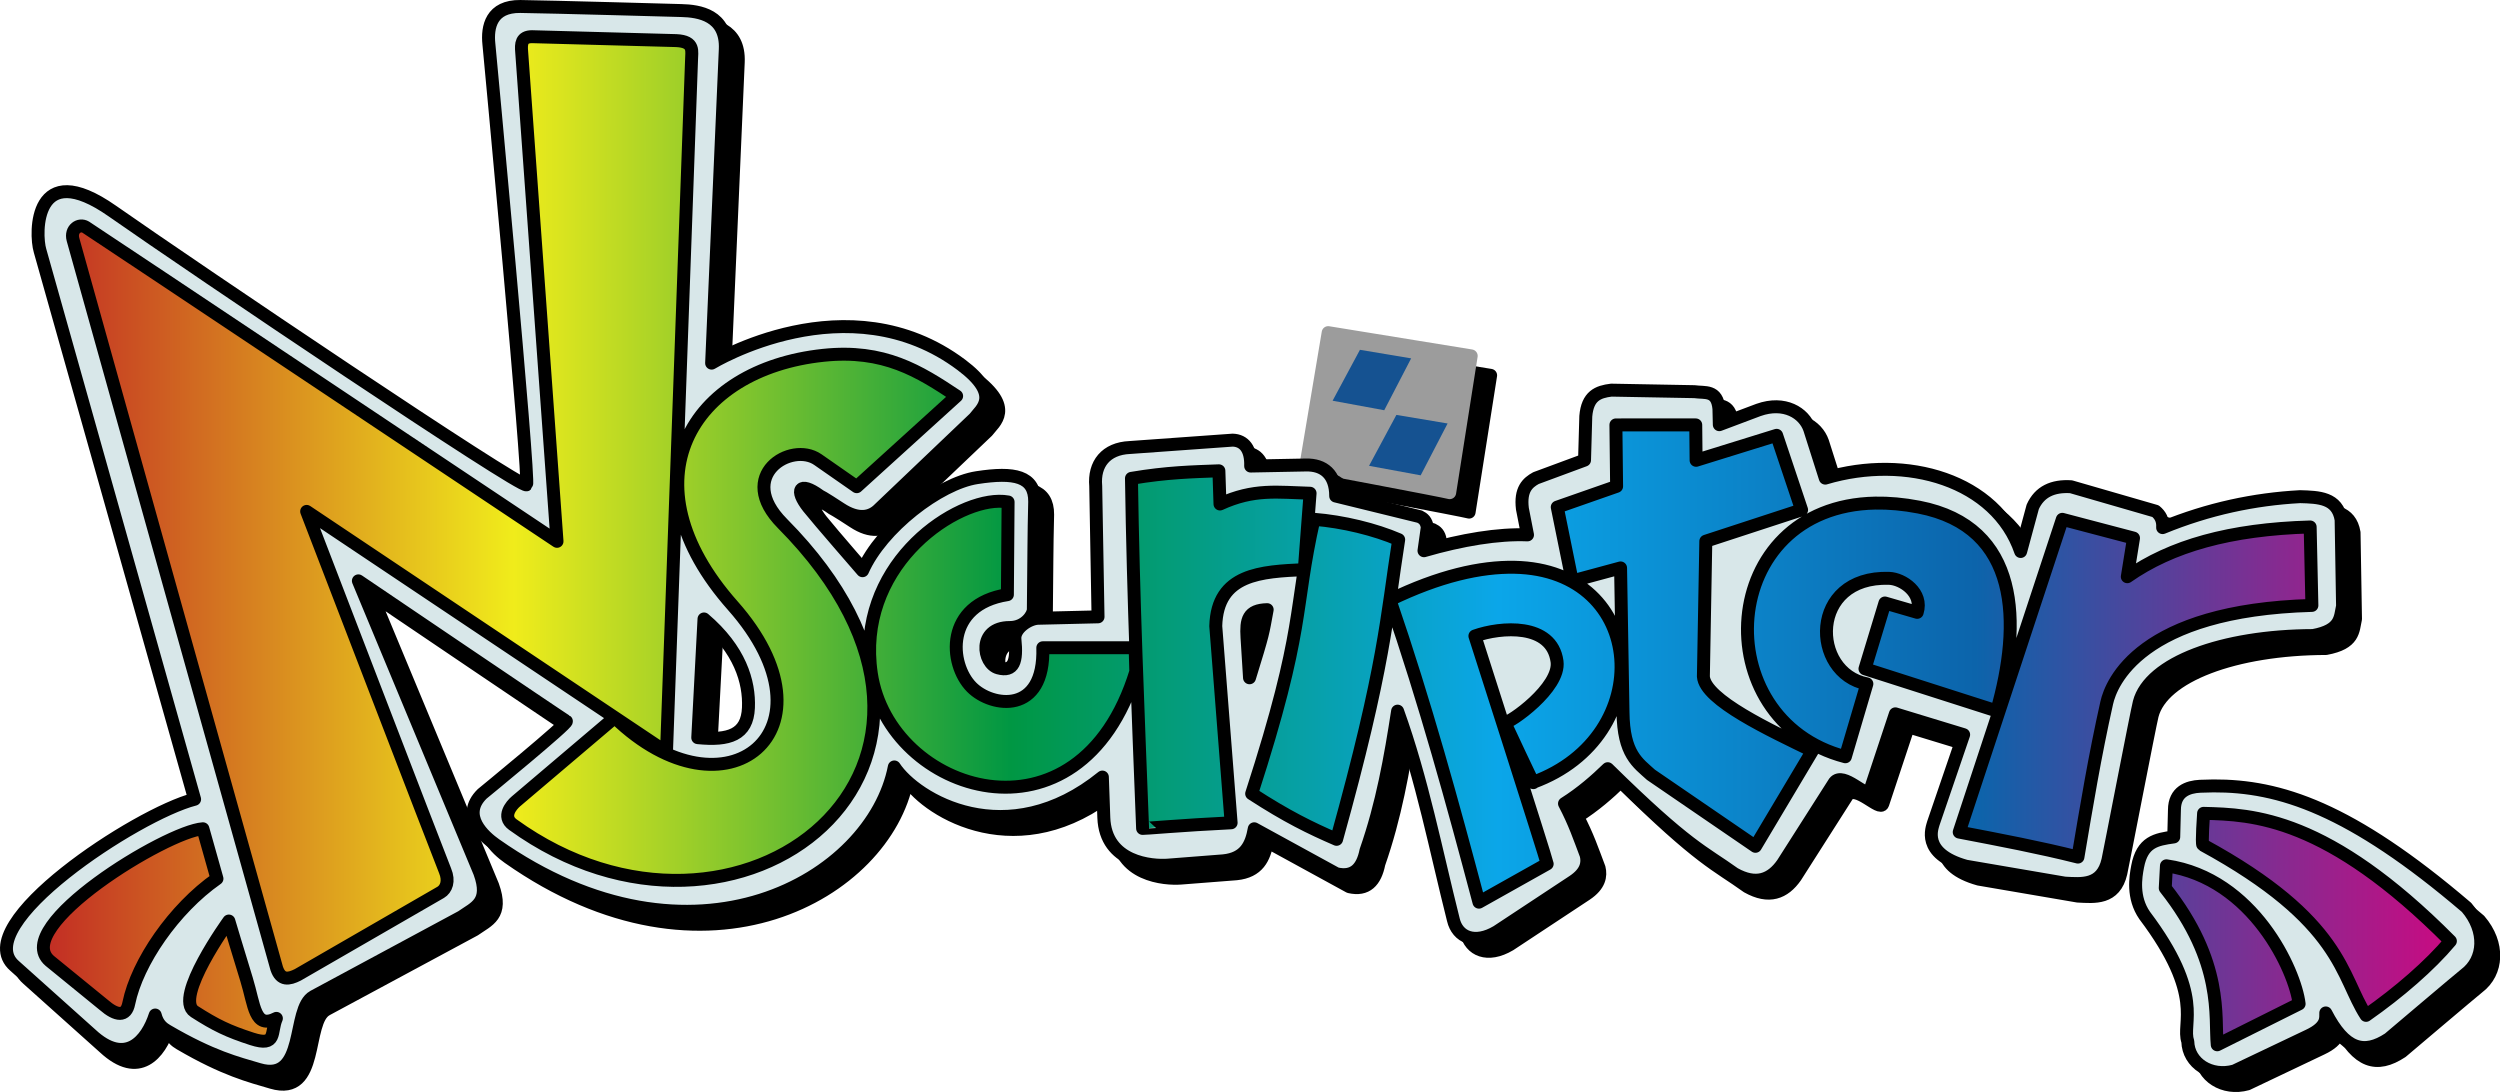 <?xml version="1.0" encoding="UTF-8" standalone="no"?>
<!-- Created with Inkscape (http://www.inkscape.org/) -->

<svg
   version="1.1"
   id="svg1"
   width="3839"
   height="1676.816"
   viewBox="0 0 3839 1676.816"
   sodipodi:docname="onscripter.svg"
   inkscape:version="1.3.2 (091e20e, 2023-11-25, custom)"
   xmlns:inkscape="http://www.inkscape.org/namespaces/inkscape"
   xmlns:sodipodi="http://sodipodi.sourceforge.net/DTD/sodipodi-0.dtd"
   xmlns:xlink="http://www.w3.org/1999/xlink"
   xmlns="http://www.w3.org/2000/svg"
   xmlns:svg="http://www.w3.org/2000/svg">
  <defs
     id="defs1">
    <linearGradient
       id="linearGradient6"
       inkscape:collect="always">
      <stop
         style="stop-color:#c22b24;stop-opacity:1;"
         offset="0"
         id="stop7" />
      <stop
         style="stop-color:#f0ec1b;stop-opacity:1;"
         offset="0.196"
         id="stop9" />
      <stop
         style="stop-color:#009743;stop-opacity:1;"
         offset="0.402"
         id="stop10" />
      <stop
         style="stop-color:#0ba6e9;stop-opacity:1;"
         offset="0.604"
         id="stop11" />
      <stop
         style="stop-color:#0c64ab;stop-opacity:1;"
         offset="0.802"
         id="stop12" />
      <stop
         style="stop-color:#cc0981;stop-opacity:1;"
         offset="1"
         id="stop8" />
    </linearGradient>
    <linearGradient
       inkscape:collect="always"
       xlink:href="#linearGradient6"
       id="linearGradient8"
       x1="42.555"
       y1="515.208"
       x2="476.824"
       y2="515.208"
       gradientUnits="userSpaceOnUse"
       gradientTransform="matrix(8.529,0,0,8.529,-299.529,-3562.865)" />
  </defs>
  <sodipodi:namedview
     id="namedview1"
     pagecolor="#ffffff"
     bordercolor="#000000"
     borderopacity="0.25"
     inkscape:showpageshadow="2"
     inkscape:pageopacity="0.0"
     inkscape:pagecheckerboard="0"
     inkscape:deskcolor="#d1d1d1"
     showgrid="false"
     inkscape:zoom="0.62138539"
     inkscape:cx="1671.2656"
     inkscape:cy="974.43553"
     inkscape:window-width="3840"
     inkscape:window-height="2054"
     inkscape:window-x="-11"
     inkscape:window-y="-11"
     inkscape:window-maximized="1"
     inkscape:current-layer="svg1" />
  <g
     inkscape:label="g7"
     id="g1"
     transform="matrix(8.529,0,0,8.529,-299.529,-3562.866)"
     style="display:inline">
    <path
       style="display:inline;fill:#000000;fill-opacity:1;fill-rule:evenodd;stroke:#000000;stroke-width:2.333;stroke-linejoin:round;stroke-dasharray:none"
       d="m 299.624,509.937 c -1.062,-0.312 -25.876,-4.971 -25.876,-4.971 l 4.001,-23.841 25.75,4.188 z"
       id="path1"
       sodipodi:nodetypes="ccccc" />
    <path
       style="display:inline;fill:#9c9c9c;fill-opacity:1;fill-rule:evenodd;stroke:#9c9c9c;stroke-width:2.333;stroke-linejoin:round;stroke-dasharray:none;stroke-opacity:1"
       d="m 296.125,506.438 c -1.062,-0.312 -25.876,-4.971 -25.876,-4.971 L 274.25,477.625 300,481.812 Z"
       id="path15"
       sodipodi:nodetypes="ccccc" />
    <path
       style="display:inline;fill:#155291;fill-opacity:1;fill-rule:evenodd;stroke:#000000;stroke-width:0;stroke-dasharray:none"
       d="m 279.969,480.717 9.219,1.542 -4.844,9.338 -9.298,-1.713 z"
       id="path16"
       sodipodi:nodetypes="ccccc" />
    <path
       style="display:inline;fill:#155291;fill-opacity:1;fill-rule:evenodd;stroke:#000000;stroke-width:0;stroke-dasharray:none"
       d="m 286.531,492.437 9.219,1.542 -4.844,9.338 -9.298,-1.713 z"
       id="path17"
       sodipodi:nodetypes="ccccc" />
  </g>
  <path
     id="path2"
     style="display:inline;fill:#000000;fill-opacity:1;fill-rule:evenodd;stroke:#000000;stroke-width:19.878;stroke-linejoin:round;stroke-dasharray:none"
     inkscape:label="path8"
     d="m 819.098,29.841 c -44.846,-0.551 -51.256,31.379 -48.458,57.82 0,0 63.396,672.503 57.836,676.738 C 820.291,770.634 316.97,431.282 192.365,343.975 72.131,259.731 73.392,378.318 81.39,404.942 L 318.732,1247.225 c -88.899,22.732 -348.309,193.34 -276.486,255.847 l 117.619,105.344 c 53.504,49.777 85.823,9.038 98.349,-29.852 3.756,14.713 11.96,20.446 18.323,24.172 68.603,40.166 107.791,49.675 140.942,59.451 74.048,21.835 49.836,-93.763 83.755,-111.857 l -0.033,-0.051 227.496,-122.518 c 20.51,-14.473 44.583,-21.833 27.885,-67.864 L 570.214,911.855 c 0,0 314.975,213.291 319.396,215.501 4.421,2.21 -129.297,111.624 -129.297,111.624 -34.03,33.544 3.49,65.988 20.439,77.908 303.973,213.781 579.003,53.054 612.458,-119.286 32.947,50.153 172.757,134.546 319.495,15.541 l 2.217,62.301 c 2.467,69.535 73.979,74.861 98.579,72.944 l 85.106,-6.629 c 33.26,-3.388 42.919,-24.162 47.307,-49.207 l 126.199,69.097 c 26.505,6.128 39.883,-8.37 45.309,-35.365 25.053,-71.766 37.636,-143.117 48.625,-214.385 37.887,105.274 58.696,213.384 85.655,320.479 6.279,26.556 32.462,38.612 66.847,18.239 l 117.155,-77.359 c 20.798,-13.848 22.806,-28.375 19.889,-40.346 -10.001,-26.349 -17.684,-49.495 -33.266,-79.041 26.205,-16.474 48.424,-36.07 66.414,-53.571 123.4,121.476 146.179,126.636 194.513,161.348 33.169,18.607 56.48,9.608 74.045,-15.475 l 79.573,-124.867 c 13.445,-17.282 50.203,25.325 54.287,13.192 l 39.263,-118.436 104.844,31.966 -46.608,136.328 c -1.279,5.83 -19.464,46.227 50.007,65.665 l 151.852,26.002 c 25.672,1.3 57.076,5.05 66.297,-35.363 2.468,-10.817 44.33,-227.513 48.075,-242.04 15.609,-60.541 127.237,-102.358 266.891,-102.778 43.546,-7.993 41.357,-27.422 45.325,-45.309 l -2.215,-132.613 c -5.621,-33.892 -34.38,-34.531 -63,-35.363 -70.36,3.795 -140.711,18.687 -211.071,47.524 0.869,-12.002 -3.955,-19.456 -10.861,-25.237 l -129.78,-37.514 c -28.171,-1.809 -48.339,7.675 -58.801,30.867 l -18.558,68.58 C 3085.407,757.679 2947.733,716.731 2822.779,754.106 l -24.02,-75.526 c -8.666,-24.774 -38.76,-43.301 -78.525,-29.168 l -60.185,22.638 -0.582,-24.704 c -2.791,-29.39 -21.486,-23.598 -37.514,-26.004 l -127.682,-2.347 c -20.654,2.493 -36.594,8.851 -39.23,40.06 l -1.931,67.416 -74.61,27.617 c -12.745,7.017 -24.45,17.441 -20.806,47.043 l 7.844,40.128 c -44.771,-1.853 -100.681,7.437 -158.982,24.337 l 5.08,-35.947 c -1.408,-9.843 -6.19,-13.79 -11.727,-16.409 l -128.93,-31.649 c 0.01,-33.572 -18.75,-48.266 -45.709,-47.658 l -84.871,1.633 c 0.864,-26.102 -10.108,-39.293 -27.637,-39.796 l -158.015,11.329 c -36.544,1.598 -55.287,25.233 -52.273,59.102 l 3.549,200.91 -92.201,2.215 c -14.454,0.524 -37.1,15.82 -35.415,32.082 3.596,34.705 -1.813,50.548 -25.686,44.112 -23.873,-6.437 -32.298,-62.1 17.774,-62.002 23.847,0.043 36.24,-19.722 36.197,-27.918 1.04,-92.867 0.672,-107.784 2.05,-165.327 0.336,-39.448 -31.082,-45.795 -88.771,-36.898 -57.689,8.897 -146.339,76.946 -175.555,142.907 0,0 -68.756,-79.044 -83.205,-97.281 -21.016,-26.526 -14.337,-40.931 17.407,-17.824 0,0 4.448,1.824 32.049,19.957 27.025,17.755 46.524,13.666 59.668,0 l 145.89,-139.026 c 10.039,-13.668 42.558,-34.878 -19.89,-81.79 -174.246,-130.898 -383.678,-2.799 -383.678,-2.799 0,0 18.617,-428.745 20.988,-481.843 2.354,-52.715 -40.417,-58.938 -67.614,-59.585 0,0 -200.884,-5.68 -246.935,-6.247 z M 1965.779,956.081 c -7.125,38.289 -5.003,32.956 -27.126,104.619 0,0 -1.6,-24.783 -3.857,-61.796 -1.684,-27.609 1.595,-42.067 30.983,-42.823 z m -864.815,14.276 c 55.073,46.903 69.966,96.14 68.229,136.46 -1.798,41.759 -29.828,50.601 -77.824,45.843 z m 2317.663,256.397 c -6.767,0.034 -13.504,0.214 -20.221,0.534 -18.781,0.895 -39.379,8.064 -39.447,36.246 l -1.066,41.578 c -27.401,3.804 -48.327,7.673 -55.454,45.393 -3.053,16.157 -8.433,47.378 10.795,75.159 93.382,123.929 56.275,164.949 66.247,193.415 0.806,33.643 35.375,55.542 71.63,45.393 l 113.872,-54.188 c 30.15,-14.127 25.899,-28.083 26.385,-34.914 28.959,56.119 58.236,65.039 96.749,39.711 0,0 112.177,-95.048 117.271,-98.88 30.334,-22.821 32.891,-67.163 2.131,-102.877 -178.352,-152.405 -287.392,-187.05 -388.893,-186.568 z" />
  <path
     id="path20"
     style="display:inline;fill:#d8e7e9;fill-opacity:1;fill-rule:evenodd;stroke:#000000;stroke-width:19.878;stroke-linejoin:round;stroke-dasharray:none"
     inkscape:label="path8"
     d="m 799.201,9.945 c -44.846,-0.551 -51.256,31.379 -48.458,57.82 0,0 63.396,672.503 57.836,676.738 C 800.395,750.738 297.074,411.386 172.468,324.079 52.235,239.834 53.496,358.422 61.494,385.046 L 298.836,1227.329 c -88.899,22.732 -348.309,193.34 -276.486,255.847 l 117.619,105.345 c 53.504,49.777 85.823,9.038 98.349,-29.852 3.756,14.713 11.96,20.446 18.323,24.172 68.603,40.166 107.791,49.675 140.942,59.451 74.048,21.835 49.836,-93.763 83.755,-111.857 l -0.033,-0.051 227.496,-122.518 c 20.51,-14.473 44.583,-21.833 27.885,-67.864 L 550.317,891.959 c 0,0 314.975,213.291 319.396,215.501 4.421,2.21 -129.297,111.624 -129.297,111.624 -34.03,33.544 3.49,65.988 20.439,77.908 303.973,213.781 579.003,53.054 612.458,-119.286 32.947,50.153 172.757,134.546 319.495,15.541 l 2.217,62.301 c 2.467,69.535 73.979,74.861 98.58,72.944 l 85.106,-6.629 c 33.26,-3.388 42.919,-24.162 47.307,-49.207 l 126.199,69.097 c 26.505,6.128 39.883,-8.37 45.309,-35.365 25.053,-71.766 37.636,-143.117 48.625,-214.385 37.887,105.274 58.696,213.384 85.655,320.479 6.279,26.556 32.462,38.612 66.847,18.239 l 117.155,-77.359 c 20.798,-13.848 22.806,-28.375 19.889,-40.346 -10.001,-26.349 -17.684,-49.495 -33.266,-79.041 26.205,-16.474 48.424,-36.07 66.414,-53.571 123.4,121.476 146.178,126.636 194.513,161.348 33.169,18.607 56.48,9.608 74.045,-15.475 l 79.573,-124.867 c 13.445,-17.282 50.203,25.325 54.287,13.192 l 39.263,-118.436 104.844,31.966 -46.608,136.328 c -1.279,5.83 -19.464,46.227 50.007,65.665 l 151.852,26.002 c 25.672,1.3 57.076,5.05 66.297,-35.363 2.468,-10.817 44.33,-227.513 48.076,-242.039 15.609,-60.541 127.236,-102.358 266.891,-102.778 43.546,-7.993 41.357,-27.422 45.325,-45.309 l -2.215,-132.613 c -5.621,-33.892 -34.38,-34.531 -63,-35.363 -70.361,3.795 -140.711,18.687 -211.072,47.524 0.869,-12.002 -3.955,-19.456 -10.861,-25.237 L 3180.281,747.435 c -28.171,-1.809 -48.339,7.675 -58.801,30.867 l -18.558,68.58 C 3065.511,737.783 2927.836,696.834 2802.882,734.21 l -24.02,-75.526 c -8.666,-24.774 -38.761,-43.301 -78.525,-29.168 l -60.185,22.638 -0.582,-24.704 c -2.791,-29.39 -21.486,-23.598 -37.514,-26.004 l -127.682,-2.347 c -20.654,2.493 -36.594,8.851 -39.23,40.06 l -1.931,67.416 -74.61,27.617 c -12.745,7.017 -24.45,17.441 -20.806,47.043 l 7.844,40.128 c -44.771,-1.853 -100.681,7.437 -158.982,24.337 l 5.08,-35.947 c -1.409,-9.843 -6.19,-13.79 -11.727,-16.409 l -128.93,-31.649 c 0.01,-33.572 -18.75,-48.266 -45.709,-47.658 l -84.871,1.633 c 0.864,-26.102 -10.108,-39.293 -27.637,-39.796 l -158.015,11.329 c -36.544,1.598 -55.287,25.233 -52.272,59.102 l 3.549,200.909 -92.201,2.215 c -14.454,0.524 -37.1,15.82 -35.415,32.082 3.596,34.705 -1.813,50.549 -25.686,44.112 -23.873,-6.437 -32.298,-62.1 17.774,-62.002 23.847,0.043 36.24,-19.722 36.197,-27.918 1.04,-92.867 0.672,-107.784 2.05,-165.327 0.336,-39.448 -31.082,-45.795 -88.771,-36.898 -57.689,8.897 -146.339,76.946 -175.556,142.907 0,0 -68.756,-79.044 -83.205,-97.281 -21.016,-26.526 -14.337,-40.931 17.407,-17.824 0,0 4.448,1.824 32.049,19.957 27.025,17.755 46.524,13.666 59.668,0 l 145.89,-139.026 c 10.039,-13.668 42.558,-34.878 -19.89,-81.79 -174.246,-130.898 -383.679,-2.799 -383.679,-2.799 0,0 18.617,-428.745 20.988,-481.843 2.354,-52.715 -40.417,-58.938 -67.614,-59.585 0,0 -200.884,-5.68 -246.935,-6.247 z M 1945.883,936.185 c -7.125,38.289 -5.003,32.956 -27.126,104.619 0,0 -1.6,-24.783 -3.857,-61.796 -1.684,-27.609 1.595,-42.067 30.983,-42.823 z m -864.815,14.276 c 55.073,46.903 69.966,96.14 68.229,136.46 -1.798,41.759 -29.828,50.601 -77.824,45.843 z m 2317.663,256.397 c -6.767,0.034 -13.503,0.214 -20.221,0.534 -18.782,0.895 -39.379,8.064 -39.447,36.246 l -1.066,41.578 c -27.401,3.804 -48.327,7.673 -55.454,45.393 -3.053,16.157 -8.433,47.378 10.795,75.159 93.382,123.929 56.275,164.949 66.247,193.415 0.806,33.643 35.375,55.542 71.63,45.393 l 113.872,-54.188 c 30.15,-14.127 25.899,-28.083 26.384,-34.914 28.959,56.119 58.236,65.039 96.749,39.711 0,0 112.177,-95.048 117.271,-98.88 30.334,-22.821 32.891,-67.163 2.131,-102.877 -178.352,-152.405 -287.392,-187.05 -388.893,-186.568 z" />
  <path
     id="path9"
     style="display:inline;fill:url(#linearGradient8);fill-rule:evenodd;stroke:#000000;stroke-width:19.878;stroke-linejoin:round;stroke-dasharray:none"
     d="m 816.909,56.337 c -16.488,0.051 -16.881,11.211 -15.825,23.371 l 54.271,751.582 c 0,0 -713.836,-476.492 -723.681,-482.459 -9.845,-5.967 -23.796,2.958 -19.606,18.857 4.19,15.899 312.85,1119.453 312.85,1119.453 6.499,19.2 18.887,16.606 32.416,9.795 0,0 210.852,-121.663 219.366,-126.632 8.514,-4.97 13.474,-17.131 6.78,-33.182 -6.695,-16.051 -212.587,-551.806 -212.587,-551.806 l 473.131,316.498 79.424,53.122 38.463,-1062.4 c 0.01,-13.242 5.63,-28.799 -23.371,-30.167 z M 944.024,1101.813 792.422,1230.461 c -7.191,6.102 -21.961,23.465 -4.914,35.798 345.159,249.712 783.498,-89.732 414.063,-462.287 -73.301,-73.92 13.348,-126.728 54.338,-98.181 l 59.701,41.578 153.385,-139.209 c -57.217,-37.988 -111.33,-72.449 -204.907,-62.5 -203.266,21.611 -307.934,193.457 -138.843,384.395 169.279,191.151 -10.445,337.084 -181.22,171.758 z m 1537.363,-449.327 1.066,94.35 -91.152,31.9 23.038,113.423 74.21,-20.056 3.731,221.365 c 0.646,64.791 22.921,78.043 42.944,96.332 l 160.448,109.808 87.42,-146.588 c -64.278,-31.264 -165.162,-78.185 -167.377,-114.172 l 3.731,-207.789 147.088,-48.108 -38.346,-114.472 -123.668,38.38 -0.533,-54.371 z m -609.658,70.479 c -40.417,1.547 -79.295,2.27 -134.262,11.577 2.738,184.997 10.362,362.602 17.108,537.58 0,0.57 61.514,-5.025 135.944,-8.629 l -23.587,-302.006 c 2.157,-80.882 69.879,-83.67 135.927,-86.77 l 8.895,-117.304 c -49.95,-1.333 -85.999,-7.529 -138.343,16.525 z m -337.986,46.758 c -76.212,1.251 -219.788,103.369 -195.712,264.642 27.342,183.16 319.388,278.623 406.116,-2.982 l -1.049,-36.714 -141.774,0.034 c 3.221,102.976 -78.087,92.019 -109.275,60.551 -35.164,-35.48 -41.603,-127.039 54.904,-142.108 l 1.066,-142.324 c -4.412,-0.826 -9.195,-1.183 -14.276,-1.099 z m 1346.082,2.815 c -244.079,4.526 -262.098,333.216 -46.092,389.542 l 33.049,-111.94 c -86.228,-16.245 -89.505,-166.02 34.115,-162.047 20.992,0.675 52.577,22.384 43.177,52.239 l -49.574,-14.392 -30.65,101.013 202.292,64.766 c 38.441,-134.423 36.503,-282.776 -119.403,-312.983 -23.927,-4.636 -46.23,-6.58 -66.914,-6.197 z m -862.107,24.87 c -31.788,140.229 -12.378,164.211 -95.666,421.358 54.287,35.236 90.095,52.674 130.414,70.113 74.782,-268.688 76.579,-340.852 95.366,-460.221 -36.15,-15.601 -85.432,-27.744 -130.114,-31.25 z m 1149.17,0.068 -158.315,480.277 c 64.206,12.307 123.403,23.579 182.303,38.38 13.27,-78.618 25.819,-154.778 44.243,-236.94 6.814,-30.387 50.924,-142.108 315.032,-149.52 l -2.665,-120.469 c -123.203,3.48 -213.556,29.227 -280.8,76.409 l 9.545,-59.352 z m -841.068,73.644 c -52.12,-1.025 -116.193,13.466 -191.465,50.057 54.32,158.478 96.272,311.667 136.727,464.203 l 104.777,-58.802 c -1.386,-8.147 -110.996,-349.94 -110.996,-349.94 39.646,-14.096 118.099,-20.365 126.129,39.073 5.472,40.506 -73.118,95.204 -80.208,93.874 0,0 47.271,101.603 43.736,91.66 191.971,-70.28 175.77,-326.103 -28.701,-330.124 z m 1058.019,377.847 c 0,0 -3.407,47.233 -1.066,48.507 215.357,117.229 211.782,202.27 250.533,261.727 50.314,-35.163 98.228,-76.685 129.531,-114.073 -189.247,-190.594 -303.538,-194.349 -378.998,-196.162 z m -3072.245,23.687 c -55.442,3.71 -296.223,150.637 -235.108,202.942 l 82.939,67.614 c 19.128,16.663 34.247,18.84 38.38,-2.665 12.82,-62.68 69.356,-145.115 135.378,-191.281 z m 3015.192,56.87 -1.816,34.199 c 90.612,114.662 75.64,198.333 79.841,240.655 l 125.733,-62.833 c -5.916,-50.553 -70.175,-192.618 -203.758,-212.02 z M 351.424,1414.33 c 0,0 -85.476,118.103 -52.772,139.059 32.704,20.956 51.772,30.119 88.203,41.928 38.909,12.611 28.366,-10.529 37.563,-31.508 -33.665,17.295 -33.526,-20.101 -45.828,-59.828 -12.302,-39.727 -27.166,-89.65 -27.166,-89.65 z"
     sodipodi:nodetypes="cccssccsscccccccssssccssccccccccccccccccccccccccccsscccsccssccsccccssccccccscscccccsccccsccsccccccccccccccccccsccsc" />
</svg>
